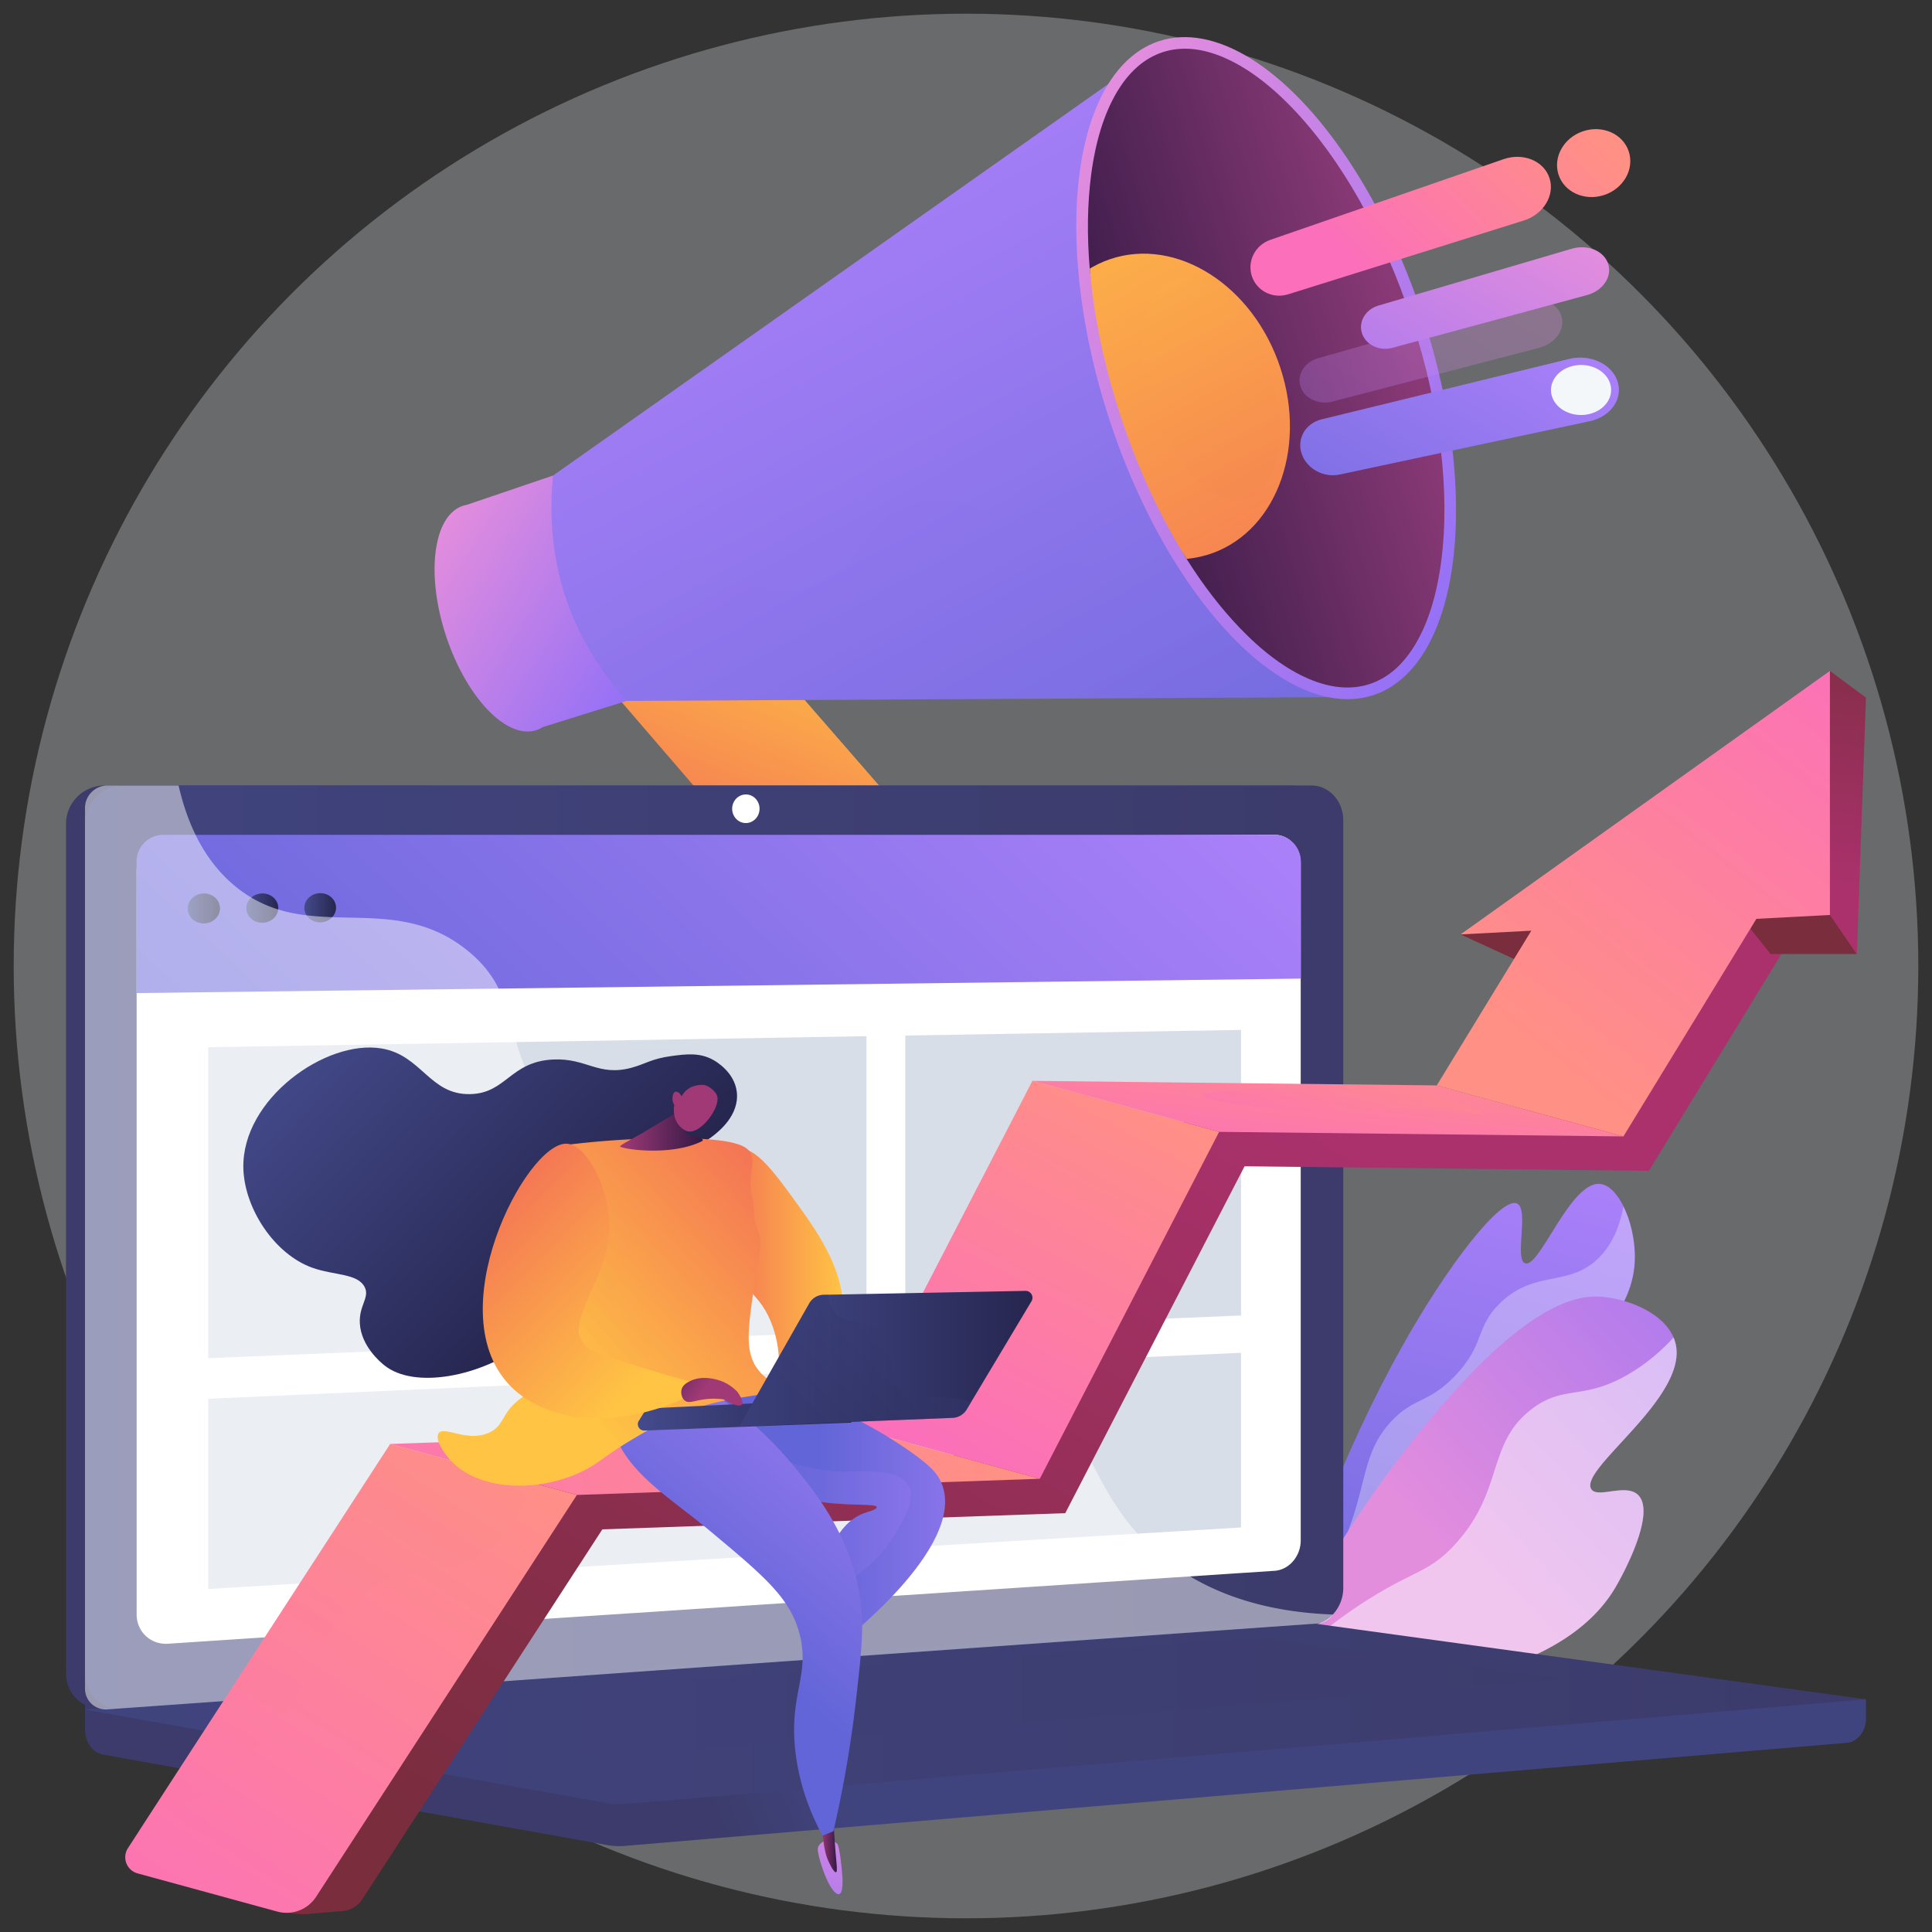 <svg id="Layer_1" data-name="Layer 1" xmlns="http://www.w3.org/2000/svg" xmlns:xlink="http://www.w3.org/1999/xlink" viewBox="0 0 3710 3710"><rect x="0" y="0" width="3710" height="3710" fill="#333333" stroke="none"/><defs><style>.cls-1{fill:none;}.cls-2,.cls-22{fill:#f4f7fa;}.cls-2{opacity:0.28;}.cls-3{fill:url(#linear-gradient);}.cls-26,.cls-34,.cls-4,.cls-6{fill:#fff;}.cls-11,.cls-16,.cls-17,.cls-28,.cls-4,.cls-44,.cls-46,.cls-47,.cls-51,.cls-58,.cls-61,.cls-8{opacity:0.3;}.cls-11,.cls-16,.cls-17,.cls-28,.cls-34,.cls-4,.cls-46,.cls-47,.cls-51,.cls-58,.cls-6,.cls-61,.cls-8{isolation:isolate;}.cls-5{fill:url(#linear-gradient-2);}.cls-6{opacity:0.5;}.cls-7{fill:url(#linear-gradient-3);}.cls-8{fill:url(#linear-gradient-4);}.cls-9{fill:url(#linear-gradient-5);}.cls-10{fill:url(#linear-gradient-6);}.cls-11{fill:url(#linear-gradient-7);}.cls-12{fill:url(#linear-gradient-8);}.cls-13{fill:url(#linear-gradient-9);}.cls-14{clip-path:url(#clip-path);}.cls-15{fill:url(#linear-gradient-10);}.cls-16{fill:url(#linear-gradient-11);}.cls-17{fill:url(#linear-gradient-12);}.cls-18{fill:url(#linear-gradient-13);}.cls-19{fill:url(#linear-gradient-14);}.cls-20{fill:url(#linear-gradient-15);}.cls-21{fill:url(#linear-gradient-16);}.cls-23{fill:url(#linear-gradient-17);}.cls-24{fill:url(#linear-gradient-18);}.cls-25{fill:url(#linear-gradient-19);}.cls-27{fill:url(#linear-gradient-20);}.cls-28{fill:url(#linear-gradient-21);}.cls-29{fill:url(#linear-gradient-22);}.cls-30{fill:#d8dee8;}.cls-31{fill:url(#linear-gradient-23);}.cls-32{fill:url(#linear-gradient-24);}.cls-33{fill:url(#linear-gradient-25);}.cls-34{opacity:0.48;}.cls-35{fill:url(#linear-gradient-26);}.cls-36{fill:url(#linear-gradient-27);}.cls-37{fill:url(#linear-gradient-28);}.cls-38{fill:url(#linear-gradient-29);}.cls-39{fill:url(#linear-gradient-30);}.cls-40{fill:url(#linear-gradient-31);}.cls-41{fill:url(#linear-gradient-32);}.cls-42{fill:url(#linear-gradient-33);}.cls-43{fill:url(#linear-gradient-34);}.cls-45{fill:url(#linear-gradient-35);}.cls-46{fill:url(#linear-gradient-36);}.cls-47{fill:url(#linear-gradient-37);}.cls-48{fill:url(#linear-gradient-38);}.cls-49{fill:url(#linear-gradient-39);}.cls-50{fill:url(#linear-gradient-40);}.cls-51{fill:url(#linear-gradient-41);}.cls-52{fill:url(#linear-gradient-42);}.cls-53{fill:url(#linear-gradient-43);}.cls-54{fill:url(#linear-gradient-44);}.cls-55{fill:url(#linear-gradient-45);}.cls-56{fill:url(#linear-gradient-46);}.cls-57{fill:url(#linear-gradient-47);}.cls-58{fill:url(#linear-gradient-48);}.cls-59{fill:url(#linear-gradient-49);}.cls-60{fill:url(#linear-gradient-50);}.cls-61{fill:url(#linear-gradient-51);}.cls-62{fill:url(#linear-gradient-52);}.cls-63{fill:url(#linear-gradient-53);}</style><linearGradient id="linear-gradient" x1="30.21" y1="2204" x2="0.22" y2="861.62" gradientTransform="matrix(-0.82, -0.23, 0.25, -0.89, 2422.57, 4213.7)" gradientUnits="userSpaceOnUse"><stop offset="0" stop-color="#aa80f9"/><stop offset="1" stop-color="#6165d7"/></linearGradient><linearGradient id="linear-gradient-2" x1="-51.59" y1="1358.53" x2="-591.55" y2="2310.95" gradientTransform="matrix(-0.82, -0.23, 0.25, -0.89, 2422.57, 4213.7)" gradientUnits="userSpaceOnUse"><stop offset="0" stop-color="#e38ddd"/><stop offset="1" stop-color="#9571f6"/></linearGradient><linearGradient id="linear-gradient-3" x1="736.96" y1="2791.6" x2="354.07" y2="2340.03" gradientTransform="matrix(0.95, -0.31, -0.31, -0.95, 1710.41, 4025.61)" gradientUnits="userSpaceOnUse"><stop offset="0" stop-color="#ffc444"/><stop offset="1" stop-color="#f36f56"/></linearGradient><linearGradient id="linear-gradient-4" x1="689.8" y1="2831.6" x2="306.87" y2="2379.99" xlink:href="#linear-gradient-3"/><linearGradient id="linear-gradient-5" x1="2350.87" y1="3113.62" x2="2041.5" y2="2748.76" gradientTransform="translate(4028.81 3266.75) rotate(161.93)" xlink:href="#linear-gradient-2"/><linearGradient id="linear-gradient-6" x1="913.79" y1="3620.15" x2="1267.18" y2="1665.51" gradientTransform="matrix(0.95, -0.31, -0.31, -0.95, 1710.41, 4025.61)" xlink:href="#linear-gradient"/><linearGradient id="linear-gradient-7" x1="792.89" y1="3616.61" x2="1150.69" y2="1637.58" gradientTransform="matrix(0.95, -0.31, -0.31, -0.95, 1710.41, 4025.61)" xlink:href="#linear-gradient"/><linearGradient id="linear-gradient-8" x1="1076.86" y1="3344.88" x2="372.95" y2="2514.72" gradientTransform="translate(3156.31 3636.77) rotate(180)" xlink:href="#linear-gradient-2"/><linearGradient id="linear-gradient-9" x1="1129.41" y1="2941.5" x2="450.81" y2="2924.2" gradientTransform="translate(4028.81 3266.75) rotate(161.93)" gradientUnits="userSpaceOnUse"><stop offset="0" stop-color="#311944"/><stop offset="1" stop-color="#893976"/></linearGradient><clipPath id="clip-path"><path class="cls-1" d="M2630.07,1313.56c35.32-11.55,65.15-37.66,88.71-77.83,24-40.76,40.35-93.75,48.73-157.48,17.57-134-2.39-298.41-56.29-463s-135-309-228.47-406.64c-44.46-46.45-89-79.45-132.46-98.14-42.68-18.38-82.21-21.82-117.52-10.27s-65.14,37.73-88.69,77.83c-24,40.76-40.37,93.75-48.75,157.48-17.57,134,2.39,298.41,56.29,463s135.05,309,228.48,406.65c44.44,46.45,89,79.45,132.43,98.14C2555.23,1321.67,2594.77,1325.1,2630.07,1313.56Z"/></clipPath><linearGradient id="linear-gradient-10" x1="1386.85" y1="3558.4" x2="1617.58" y2="2282.17" xlink:href="#linear-gradient-3"/><linearGradient id="linear-gradient-11" x1="1519.87" y1="3393.98" x2="1690.11" y2="2452.32" xlink:href="#linear-gradient-3"/><linearGradient id="linear-gradient-12" x1="3117.46" y1="2991.93" x2="3641.19" y2="2529.25" gradientTransform="translate(6737.49 2379.77) rotate(161.93)" xlink:href="#linear-gradient-2"/><linearGradient id="linear-gradient-13" x1="2918.8" y1="3274.95" x2="3350.53" y2="3051.2" gradientTransform="translate(6737.49 2379.77) rotate(161.93)" gradientUnits="userSpaceOnUse"><stop offset="0" stop-color="#ff9085"/><stop offset="1" stop-color="#fb6fbb"/></linearGradient><linearGradient id="linear-gradient-14" x1="2993.6" y1="3050.23" x2="3495.07" y2="2607.22" gradientTransform="translate(6737.49 2379.77) rotate(161.93)" xlink:href="#linear-gradient-2"/><linearGradient id="linear-gradient-15" x1="2825" y1="3123.93" x2="3301.63" y2="2876.89" xlink:href="#linear-gradient-13"/><linearGradient id="linear-gradient-16" x1="3080.2" y1="2875.24" x2="3690.08" y2="2336.44" gradientTransform="translate(6737.49 2379.77) rotate(161.93)" xlink:href="#linear-gradient"/><linearGradient id="linear-gradient-17" x1="1607.79" y1="315.33" x2="1367.54" y2="214.43" gradientTransform="matrix(1, 0, 0, -1, 0, 3710)" gradientUnits="userSpaceOnUse"><stop offset="0" stop-color="#40447e"/><stop offset="1" stop-color="#3c3b6b"/></linearGradient><linearGradient id="linear-gradient-18" x1="1286.97" y1="1374.21" x2="1026.24" y2="1264.71" xlink:href="#linear-gradient-17"/><linearGradient id="linear-gradient-19" x1="163.14" y1="1314.91" x2="2579.46" y2="1314.91" xlink:href="#linear-gradient-17"/><linearGradient id="linear-gradient-20" x1="163.16" y1="421.39" x2="3583.17" y2="421.39" xlink:href="#linear-gradient-17"/><linearGradient id="linear-gradient-21" x1="498.58" y1="449.41" x2="3004.39" y2="449.41" xlink:href="#linear-gradient-17"/><linearGradient id="linear-gradient-22" x1="1946.29" y1="2560.79" x2="663.59" y2="1184.54" gradientTransform="matrix(1, 0, 0, -1, 0, 3710)" xlink:href="#linear-gradient"/><linearGradient id="linear-gradient-23" x1="360.5" y1="1965.55" x2="422.47" y2="1965.55" gradientTransform="matrix(1, 0, 0, -1, 0, 3710)" gradientUnits="userSpaceOnUse"><stop offset="0" stop-color="#444b8c"/><stop offset="1" stop-color="#26264f"/></linearGradient><linearGradient id="linear-gradient-24" x1="472.98" y1="1966.2" x2="534.38" y2="1966.2" xlink:href="#linear-gradient-23"/><linearGradient id="linear-gradient-25" x1="584.43" y1="1966.84" x2="645.27" y2="1966.84" xlink:href="#linear-gradient-23"/><linearGradient id="linear-gradient-26" x1="2350.54" y1="1701.82" x2="1281.44" y2="-102.28" gradientTransform="matrix(1, 0, 0, -1, 0, 3710)" gradientUnits="userSpaceOnUse"><stop offset="0" stop-color="#ab316d"/><stop offset="1" stop-color="#792d3d"/></linearGradient><linearGradient id="linear-gradient-27" x1="2765.34" y1="1694.67" x2="2798.65" y2="1751.3" xlink:href="#linear-gradient-26"/><linearGradient id="linear-gradient-28" x1="3501.24" y1="2314.98" x2="3461.26" y2="1968.51" xlink:href="#linear-gradient-26"/><linearGradient id="linear-gradient-29" x1="3519.59" y1="2001.42" x2="3599.54" y2="2587.77" xlink:href="#linear-gradient-26"/><linearGradient id="linear-gradient-30" x1="2189.23" y1="1619.14" x2="1799.45" y2="902.85" gradientTransform="matrix(1, 0, 0, -1, 0, 3710)" xlink:href="#linear-gradient-13"/><linearGradient id="linear-gradient-31" x1="980.77" y1="969.65" x2="254.18" y2="-152.36" gradientTransform="matrix(1, 0, 0, -1, 0, 3710)" xlink:href="#linear-gradient-13"/><linearGradient id="linear-gradient-32" x1="1896.05" y1="996.37" x2="371.88" y2="726.51" gradientTransform="matrix(1, 0, 0, -1, 0, 3710)" xlink:href="#linear-gradient-13"/><linearGradient id="linear-gradient-33" x1="2565.69" y1="1734.31" x2="2535.7" y2="1441.14" gradientTransform="matrix(1, 0, 0, -1, 0, 3710)" xlink:href="#linear-gradient-13"/><linearGradient id="linear-gradient-34" x1="2960.31" y1="1681.29" x2="3586.64" y2="2477.53" gradientTransform="matrix(1, 0, 0, -1, 0, 3710)" xlink:href="#linear-gradient-13"/><linearGradient id="linear-gradient-35" x1="2159.31" y1="1635.42" x2="1769.53" y2="919.13" gradientTransform="matrix(1, 0, 0, -1, 0, 3710)" xlink:href="#linear-gradient-13"/><linearGradient id="linear-gradient-36" x1="2634.74" y1="1694.02" x2="2525.65" y2="1493.55" gradientTransform="matrix(1, 0, 0, -1, 0, 3710)" xlink:href="#linear-gradient-13"/><linearGradient id="linear-gradient-37" x1="949.95" y1="989.6" x2="223.36" y2="-132.41" gradientTransform="matrix(1, 0, 0, -1, 0, 3710)" xlink:href="#linear-gradient-13"/><linearGradient id="linear-gradient-38" x1="2949.04" y1="1251.94" x2="3190.43" y2="1251.94" gradientTransform="translate(4568.22 3710) rotate(180)" xlink:href="#linear-gradient-3"/><linearGradient id="linear-gradient-39" x1="3534.88" y1="798.66" x2="4003.04" y2="798.66" gradientTransform="translate(5569.81 3710) rotate(180)" xlink:href="#linear-gradient"/><linearGradient id="linear-gradient-40" x1="2368.89" y1="35.87" x2="2389.13" y2="-328.38" gradientTransform="matrix(0.96, 0.29, 0.29, -0.96, -652.69, 2778.49)" xlink:href="#linear-gradient-2"/><linearGradient id="linear-gradient-41" x1="3754.94" y1="780.98" x2="4223.11" y2="780.98" gradientTransform="translate(5569.81 3710) rotate(180)" xlink:href="#linear-gradient"/><linearGradient id="linear-gradient-42" x1="7899.81" y1="169.59" x2="7930.27" y2="169.59" gradientTransform="translate(9506.78 3710) rotate(180)" gradientUnits="userSpaceOnUse"><stop offset="0" stop-color="#311944"/><stop offset="1" stop-color="#a03976"/></linearGradient><linearGradient id="linear-gradient-43" x1="3784.85" y1="1089.32" x2="4204.61" y2="579.29" gradientTransform="translate(5569.81 3710) rotate(180)" xlink:href="#linear-gradient"/><linearGradient id="linear-gradient-44" x1="5017.87" y1="1642.62" x2="4462.69" y2="1177.72" gradientTransform="matrix(-1, -0.05, 0.05, -1, 5551.45, 3814.67)" xlink:href="#linear-gradient-23"/><linearGradient id="linear-gradient-45" x1="-1513.38" y1="1074.21" x2="-1062.53" y2="1479.57" gradientTransform="matrix(1, 0, 0, -1, 2574.76, 3710)" xlink:href="#linear-gradient-3"/><linearGradient id="linear-gradient-46" x1="8157.2" y1="1539.46" x2="8316.17" y2="1539.46" xlink:href="#linear-gradient-42"/><linearGradient id="linear-gradient-47" x1="8177.32" y1="1127.52" x2="8173.89" y2="1441.23" xlink:href="#linear-gradient-42"/><linearGradient id="linear-gradient-48" x1="-1498.59" y1="1057.76" x2="-1047.73" y2="1463.12" gradientTransform="matrix(1, 0, 0, -1, 2574.76, 3710)" xlink:href="#linear-gradient-3"/><linearGradient id="linear-gradient-49" x1="-1349.94" y1="993.39" x2="-939.87" y2="993.39" gradientTransform="matrix(1, 0, 0, -1, 2574.76, 3710)" xlink:href="#linear-gradient-23"/><linearGradient id="linear-gradient-50" x1="-1154.99" y1="1101.09" x2="-592.12" y2="1101.09" gradientTransform="matrix(1, 0, 0, -1, 2574.76, 3710)" xlink:href="#linear-gradient-23"/><linearGradient id="linear-gradient-51" x1="5561.77" y1="1250.43" x2="5830.63" y2="983.72" gradientTransform="translate(7413.03 3710) rotate(180)" xlink:href="#linear-gradient-23"/><linearGradient id="linear-gradient-52" x1="-1326.55" y1="1077.24" x2="-1670.87" y2="1416.05" gradientTransform="matrix(1, 0, 0, -1, 2574.76, 3710)" xlink:href="#linear-gradient-3"/><linearGradient id="linear-gradient-53" x1="1239.14" y1="1118.38" x2="1350.5" y2="1040.43" gradientTransform="matrix(1, 0, 0, -1, 0, 3710)" xlink:href="#linear-gradient-42"/></defs><g id="Illustration"><circle class="cls-2" cx="1855" cy="1855" r="1828.71"/><path class="cls-3" d="M2513,3105.58c-49.32-32.46,70.17-324.29,177.91-517.27,88.47-158.49,192.58-292.5,222.63-277,23,11.85-5.82,106.93,15.07,114.52,28,10.15,86.78-158,144-152.33,35.22,3.48,65.66,72.52,66.8,136,2.05,114.46-91.64,190.28-295.42,389.16C2582.73,3053.37,2538.33,3122.29,2513,3105.58Z"/><path class="cls-4" d="M2597,2917c27.47-82.32,25.11-134.86,75.07-188.08,43.65-46.45,70.6-33.21,122.08-87,58.3-60.87,37.91-92.72,86.75-139.87,67.79-65.45,133.06-29.06,190.53-87.88,18.18-18.6,36.91-48.09,46.06-97.52,12.81,25.92,21.19,60.09,21.78,92.8,2,114.47-91.64,190.29-295.42,389.16-261.11,254.83-305.55,323.71-330.93,307-3.85-2.51-6.68-6.67-8.56-12.21C2553.89,3026.08,2581,2964.91,2597,2917Z"/><path class="cls-5" d="M2418.59,3254.93C2524,3019.48,2643.29,2851.14,2733,2741.5c201.6-246.75,299.73-254.54,342.78-251.25,57.37,4.38,131.05,37.14,142.38,92.1,21.19,102.82-185.22,237.89-162.69,276.72,11.66,20.09,68.69-13.05,91.72,13.26,31.48,36-29.58,150.05-46,177.55C2974.2,3262.45,2554,3259.76,2418.59,3254.93Z"/><path class="cls-6" d="M2621.74,3075c94.51-60.59,122.76-54.53,173.5-110.59,93.57-103.38,59.3-192.26,146-258.51,61.83-47.24,97.78-16.22,184.53-66.16a365.83,365.83,0,0,0,87.88-71.48,74.91,74.91,0,0,1,4.47,14.11c21.19,102.82-185.23,237.9-162.69,276.73,11.66,20.08,68.69-13.06,91.71,13.25,31.48,36-29.58,150-46,177.56-126.94,212.59-547.1,209.9-682.55,205.07,1.92-4.29,3.85-8.52,5.79-12.77C2499.89,3160.4,2569.63,3108.37,2621.74,3075Z"/><path class="cls-7" d="M1697.07,1817c-48,12.38-102.11-2.86-136.22-42.47L1079.9,1216c-43.78-50.85-38-126.54,13.23-169.47,51.56-43.22,153.24-45.5,197.87,5.77l490.21,563.2c46.21,53.1,38.92,130.1-16.07,171.59C1751.64,1797.32,1712.91,1812.87,1697.07,1817Z"/><path class="cls-8" d="M1093.16,1046.55c51.56-43.22,153.24-45.5,197.87,5.77l448.15,515c-45.82,3-95.53,20.34-157.34-6-102.94-43.94-93-146.64-182.55-205.88-41-27.09-107.16-48-220-23.85l-99.39-115.4C1036.14,1165.16,1042,1089.48,1093.16,1046.55Z"/><path class="cls-9" d="M889.08,971.3a56.64,56.64,0,0,1,7-1.77l165.82-56.31,141.69,432.69-161.41,50.41a53.77,53.77,0,0,1-12.09,5.73c-57,18.68-134.84-62.61-173.79-181.56S832.05,990,889.08,971.3Z"/><path class="cls-10" d="M1061.94,913.22c-15.86,164.71,31.16,308.28,141.69,432.69l1368.17-7.36L2186.91,120Z"/><path class="cls-11" d="M2120.76,1091c-132.3-6-224.79-164.83-363.31-125.82-108.69,30.59-106.91,145.28-215.63,168.45-111.31,23.71-167.34-86.32-301.15-87.75-60.84-.64-117,21.54-167.45,55.46q31,132.73,130.41,244.57l1368.17-7.36L2363.55,950.19C2264.82,1061.36,2184.89,1093.94,2120.76,1091Z"/><ellipse class="cls-12" cx="2431.41" cy="706.97" rx="316.84" ry="660.8" transform="translate(-99.28 791.69) rotate(-18.13)"/><path class="cls-13" d="M2630.07,1313.56c35.32-11.55,65.15-37.66,88.71-77.83,24-40.76,40.35-93.75,48.73-157.48,17.57-134-2.39-298.41-56.29-463s-135-309-228.47-406.64c-44.46-46.45-89-79.45-132.46-98.14-42.68-18.38-82.21-21.82-117.52-10.27s-65.14,37.73-88.69,77.83c-24,40.76-40.37,93.75-48.75,157.48-7.35,56-8.14,117.36-2.63,181.81,7.68,89.71,92.78,158.1,124.15,253.88,33.36,101.86,11.91,223.32,62.58,303.39,31.22,49.35,65.06,93.38,100.69,130.56,44.44,46.45,89,79.45,132.44,98.14C2555.23,1321.67,2594.77,1325.1,2630.07,1313.56Z"/><g class="cls-14"><path class="cls-15" d="M2458.89,707c52.1,159.1-11.88,319.92-141.06,358.66-127.18,38.12-269.9-56.78-320.55-211.45s8.79-314.06,134.55-356.58C2259.55,454.45,2406.8,547.91,2458.89,707Z"/><path class="cls-16" d="M2437.8,711.06c38.69,118.14,18.08,228.76-45.19,246.8-62.24,17.77-142.48-61.12-180.08-176s-19.2-224.78,42-245.81C2316.68,514.7,2399.12,592.9,2437.8,711.06Z"/></g><path class="cls-17" d="M2531.05,687.86l393.61-111.29c32.09-9.07,65.28,4.26,73.65,29.91h0c8.4,25.64-11.29,53.32-43.64,61.72l-396.31,103c-26.37,6.86-53.54-6.09-61-28.88h0C2489.91,719.64,2504.87,695.27,2531.05,687.86Z"/><path class="cls-18" d="M2439.21,460.65l448.09-155c37.56-13,77.32,3.15,88.17,36.27h0c10.84,33.11-11.64,69.76-49.56,81.59L2473.46,565.22c-29.32,9.18-60.26-6.55-69.59-35h0C2394.56,501.78,2410.19,470.7,2439.21,460.65Z"/><path class="cls-19" d="M2646.92,586.8l371.42-109.21c30.2-8.88,61.61,4,69.76,28.93h0c8.16,24.91-10.2,51.88-40.6,60.11L2673.52,668c-25,6.77-50.84-5.79-58.11-28h0C2608.15,617.91,2622.13,594.1,2646.92,586.8Z"/><path class="cls-20" d="M2992.85,335.46c10.9,33.27,49.25,51,86.31,39.45,37.8-11.8,59.84-49.47,48.56-83.93s-51.3-51.67-88.69-38.66C3002.34,265.07,2982,302.19,2992.85,335.46Z"/><path class="cls-21" d="M2537.67,805.31l475.67-116.1c39.93-9.74,81.82,9.5,92.83,43.14h0c11,33.65-13.3,68-53.62,76.57L2572.39,911.28c-31,6.63-63.48-11.47-72.92-40.3h0C2490,842.18,2506.92,812.82,2537.67,805.31Z"/><path class="cls-22" d="M2980.35,761.61c8.27,25.25,39.51,40.41,70.16,33.77,31.12-6.74,49.81-33.31,41.31-59.24s-40.76-40.86-71.65-33.43C2989.73,710,2972.08,736.34,2980.35,761.61Z"/><path class="cls-23" d="M3583.19,3263.19l-3420-29.78v88.13c0,23.93,14.91,44.26,35.15,47.89L1165.4,3543a132.75,132.75,0,0,0,34.7,1.63l2346-197.87c20.95-1.77,37.17-22.16,37.17-46.74Z"/><path class="cls-24" d="M2482.24,3120.33,200.82,3281.56c-40.82,2.88-74.06-27.77-74.06-68.48V1582.14a73.89,73.89,0,0,1,74.06-73.71H2482.24c33.65,0,60.84,29.82,60.84,66.63V3049.39C2543.08,3086.2,2515.89,3118,2482.24,3120.33Z"/><path class="cls-25" d="M2518.62,3120.33,237.2,3281.56c-40.82,2.88-74.06-27.77-74.06-68.48V1582.14a73.89,73.89,0,0,1,74.06-73.71H2518.62c33.63,0,60.84,29.82,60.84,66.63V3049.39C2579.46,3086.2,2552.25,3118,2518.62,3120.33Z"/><path class="cls-26" d="M2447.55,3016.39,322.65,3156.44c-33.22,2.18-60.25-23-60.25-56.22V1672.34a60.53,60.53,0,0,1,60.25-60.42l2124.9-8.79c27.75-.11,50.21,24.33,50.21,54.61V2958.29C2497.73,2988.54,2475.3,3014.56,2447.55,3016.39Z"/><path class="cls-26" d="M1458.55,1553c0,15.15-11.74,27.47-26.24,27.52s-26.36-12.24-26.36-27.43,11.78-27.51,26.36-27.52S1458.55,1537.88,1458.55,1553Z"/><path class="cls-27" d="M2461.69,3113,163.16,3282.72l1002.19,179.86a133.18,133.18,0,0,0,34.7,1.62l2383.12-201-1084.93-149A174.51,174.51,0,0,0,2461.69,3113Z"/><polygon class="cls-28" points="498.58 3286.99 2412.16 3143.6 3004.39 3224.29 1107.29 3377.58 498.58 3286.99"/><path class="cls-29" d="M2498,1879.2,262.21,1907V1654.4a51.28,51.28,0,0,1,51.28-51.28H2446.72A51.28,51.28,0,0,1,2498,1654.4h0Z"/><polygon class="cls-30" points="1663.91 2555.87 399.81 2608.09 399.81 2010.98 1663.91 1989.77 1663.91 2555.87"/><polygon class="cls-30" points="2383.15 2526.14 1738.45 2552.78 1738.45 1988.52 2383.15 1977.71 2383.15 2526.14"/><polygon class="cls-30" points="2383.15 2933.22 399.81 3051.32 399.81 2686.07 2383.15 2597.76 2383.15 2933.22"/><path class="cls-31" d="M422.47,1744.27c0,15.9-13.81,28.87-31,29s-31-12.71-31-28.64,13.9-28.87,31-29S422.47,1728.37,422.47,1744.27Z"/><path class="cls-32" d="M534.38,1743.63c0,15.54-13.71,28.23-30.65,28.34S473,1759.56,473,1744s13.81-28.27,30.75-28.35S534.38,1728.06,534.38,1743.63Z"/><path class="cls-33" d="M645.27,1743c0,15.46-13.59,28.09-30.38,28.2s-30.46-12.35-30.46-27.85,13.65-28.15,30.46-28.22S645.27,1727.51,645.27,1743Z"/><path class="cls-34" d="M1969,2673c-175.88-94.63-314.16,25.28-447.62-93-80.92-71.71-41.2-125.2-140.76-232.38-110.27-118.72-182-78.81-292.88-185.67-140.06-135.1-70-240.21-190.74-337.21-146.44-117.66-304.35-8.79-443.74-121.6-60.12-48.67-93.08-119.42-110.33-194.74H206.5a43.29,43.29,0,0,0-43.31,43.25V3242.3c0,23.85,19.41,41.89,43.31,40.17l2325.14-165c11.4-.8,21.52-7.53,28-17.12-170.21-6.2-274.78-63.27-341.62-122.25C2087.28,2862.68,2110,2748.89,1969,2673Z"/><path class="cls-35" d="M3420.8,1832l-254.5,416.37-776.36-8.78L2045.61,2905.7l-888.94,31.1L695.4,3647.58a48.81,48.81,0,0,1-36.85,22.08l-60.26,5.08c-27.34,4.31-85.74-4-76.83-30.23l312.43-706.83,257-115,864.23-33,327-654.89,794.17-8.79,266.13-404.32Z"/><polygon class="cls-36" points="2947.4 1859.95 2804.7 1794.34 2963.73 1761.95 2947.4 1859.95"/><polygon class="cls-37" points="3491.02 1721.72 3565.68 1831.95 3400.02 1831.95 3344.04 1761.95 3491.02 1721.72"/><polygon class="cls-38" points="3583.19 1339.61 3513.98 1288.33 3484.02 1703.63 3513.98 1757.01 3565.68 1831.95 3583.19 1339.61"/><polygon class="cls-39" points="1638.28 2741.71 1996.73 2839.65 2341.06 2173.48 1982.61 2075.54 1638.28 2741.71"/><path class="cls-40" d="M264.19,3597.45l268.35,73.33a67.61,67.61,0,0,0,74.5-28.41l500.74-771.61-358.45-97.92L245.69,3548.93a32.15,32.15,0,0,0,18.5,48.52Z"/><polygon class="cls-41" points="749.33 2772.82 1107.78 2870.76 1996.73 2839.65 1638.28 2741.71 749.33 2772.82"/><polygon class="cls-42" points="1982.61 2075.54 2341.06 2173.48 3117.42 2182.24 2758.97 2084.3 1982.61 2075.54"/><polygon class="cls-43" points="2804.7 1794.34 2940.57 1787.19 2758.97 2084.3 3117.42 2182.24 3372.78 1764.44 3513.98 1757.01 3513.98 1288.33 2804.7 1794.34"/><g class="cls-44"><path class="cls-45" d="M1763.39,2717.56c103-82.69,196.47-32.38,262.36-99.95,56.34-57.75-2-104.86,62.47-247.37,52.47-116,129.42-169.47,144.93-179.9a368,368,0,0,1,56.2-31l-306.73-83.82-344.33,666.17,80,21.84A277,277,0,0,1,1763.39,2717.56Z"/></g><path class="cls-46" d="M2385.54,2092.89c-65.55,4.48-77.31,7-77.45,10-.43,9.2,104.83,27.19,212.39,30,95.71,2.51,112.43-9.15,214.88-2.51,66.68,4.33,111.35,12.62,112.44,7.53,1.25-6.15-60.68-28.8-127.43-42.48C2629.47,2076.76,2546.93,2081.88,2385.54,2092.89Z"/><path class="cls-47" d="M564,3264.76c55.44-90.38,75.89-182.6,172.41-227.38,73.92-34.3,124.19-9.13,189.9-52.47,51.15-33.75,78.86-87.41,94.6-137.88l-271.66-74.21L265.65,3518.18C432.65,3437.17,517.28,3341,564,3264.76Z"/><path class="cls-48" d="M1418.09,2207.52c30.41-8.87,71,46.94,104.8,93.34,50.52,69.41,109.55,150.52,93.65,247.9-15.65,95.81-97.78,170.43-121.2,159.76-20.08-9.13,18.48-73.58-11-159.76-23.85-69.55-63.22-69.58-89.67-137.76C1361.89,2326.38,1380.72,2218.45,1418.09,2207.52Z"/><path class="cls-49" d="M1433.14,2648.84c156.56,38,259.67,99,319.9,142.18,32.64,23.39,47.7,38,55.85,59.24,46.37,121.18-191.89,304.39-217.27,323.58l-33.28-77.58c24.63-135.14,65.61-177.53,99.91-190.14,9.59-3.53,25.7-7.3,25.4-11.85-.74-10.73-91.24,4.56-177.74-27.08-86.24-31.55-172.87-111.39-157.4-164.18C1351.33,2693.42,1363.14,2665.52,1433.14,2648.84Z"/><path class="cls-50" d="M1584.94,3534.5s-14.58,5.18-14.63,16.7,14.77,62.3,30.86,80.35,17.57-8.87,16.55-26.2-5.23-56.15-9.21-63.65S1584.94,3534.5,1584.94,3534.5Z"/><path class="cls-51" d="M1631.79,2826c28.44-.57,95.09-5.88,112.84,27.07,14.8,27.5-11.13,69.16-27.09,94.8-43.36,69.67-85.45,76.8-115.09,119.6-11.47,16.57-21.88,39.71-25.18,72.81l-18.83-43.93c24.63-135.14,65.61-177.53,99.91-190.14,9.59-3.52,25.7-7.3,25.4-11.85-.74-10.73-91.24,4.56-177.74-27.07-78.6-28.78-157.29-97.61-158.92-149.55C1471.47,2806.94,1565.17,2827.31,1631.79,2826Z"/><path class="cls-52" d="M1576.55,3485.54c.86,17.75,2.36,32.64,3.77,43.63,3,24.39,5.77,34,9.56,42.84,3.31,7.67,11.57,24.37,15.51,23.22s-.13-19.7-3.24-71.19c-.45-7.47-1.83-31.27-1.83-31.27h0Z"/><path class="cls-53" d="M1342.86,2659a703.92,703.92,0,0,1,182.8,158c40.17,49.29,101.32,124.28,123.45,236.08,11.8,59.59,6,113.06-6.09,217.54a2190.66,2190.66,0,0,1-42.68,246l-20.81,8.36c-18.58-34.14-42.88-88.18-51.6-157.27-14.24-113.06,28-149,7.74-229.15-17.58-69.45-68.53-112-170.43-197.21-83.73-70-160.93-111.49-189.56-198.78-4.87-14.81-9-33-1.08-49.65C1191.67,2657,1257.08,2644.46,1342.86,2659Z"/><path class="cls-54" d="M1270.86,2214c23.42-5,61.92-4,98.62-32.94,11-8.7,50.22-39.53,45.45-83.64-4.18-38.83-41-59.71-45.51-62.19-26.05-14.34-52-11.15-80.83-7.21-37.36,5.1-49.76,15.3-75.72,22.31-64.21,17.31-85.93-18.83-150.64-15.78-82.64,3.9-89.79,64.93-159.31,66.46-78,1.7-93-74.68-170.07-87.63-107-18-268.81,97.18-265.54,229.93,1.88,76.67,59,164.53,131.88,190.9,42.51,15.38,88.37,10.5,101.46,38.14,9.32,19.67-11.62,34.82-9.64,69,2.51,44.19,40.58,75.2,46.72,80.19,57,46.45,184.87,23,272.17-42.75C1167.39,2460.26,1143.56,2241.38,1270.86,2214Z"/><path class="cls-55" d="M1090,2198.24a1673.29,1673.29,0,0,1,182.15-12.44c143.61-2,164.17,16.31,169.47,29.73,9.81,25.11-7,37.66,2.51,81.6,5.71,26.2.32,38.14,11.3,66.28,10.75,27.43,2.31,42.18-7.19,106.51-12.14,82.26-17.75,124.06,5.27,157.22,16,23,33.89,25,32.17,35.94-3.62,23.31-84.24,10.45-186.31,55.23-29.55,13-56.76,28.94-79.56,42.32-53.41,31.38-63.29,43.35-88,57.56-78.21,44.91-195.69,49.24-257.27-5-23-20.26-39.69-50-32.16-60.93,10.26-14.84,56.1,18.83,98.17-1.69,27.88-13.63,22.59-35.66,54.8-61.63,38.78-31.24,65.73-14.88,92.13-35.15,41.18-31.72,22.45-107.66,10.89-235A2130.49,2130.49,0,0,1,1090,2198.24Z"/><path class="cls-56" d="M1245.44,2168.68c-19.59,12.16-51.25,28-54.74,32.35s95.92,21.35,157.77-9.89c0,0,9.59-5.32-27.69-12.78-8-1.59-6.39-17-5.34-33l-7.45-13.81S1265,2156.5,1245.44,2168.68Z"/><path class="cls-57" d="M1294.85,2122s-7.68,32.64,21,48.7c25.71,14.43,69.19-44.71,61.07-66.68-2.71-7.33-12.39-16.76-22.51-19.92-7.12-2.22-34-1.37-45.55,21.34-3-6.62-8.44-10-12.07-9-4.6,1.37-5.28,9.76-5.45,11.66A23.55,23.55,0,0,0,1294.85,2122Z"/><path class="cls-58" d="M1339.36,2644.53c-29.58,12.26-33.57,38.74-74.46,53.77-39,14.34-52.1-3.63-91,8.27-58.43,17.88-80.78,74.27-89.62,68.95-8.11-4.87-.32-58.82,37.22-93.76,43.15-40.18,89.61-21.76,117.2-63.42,10.75-16.22,19-42.12,9.66-62.06-12.7-27-45.86-17.63-63.42-40-31.58-40.17,42.3-112.53,22-173.73-8.08-24.41-33.8-55-116.74-75.52,1.13,61.35,4.67,112.61,8.19,151.54,11.56,127.31,30.29,203.26-10.88,235-26.36,20.33-53.35,4-92.13,35.15-32.22,26-26.93,48-54.81,61.63-42.06,20.56-87.87-13.15-98.17,1.69-7.53,10.9,9.21,40.68,32.17,60.94,61.51,54.33,179.06,50,257.27,5,24.73-14.21,34.61-26.2,88-57.56,22.8-13.38,50-29.35,79.55-42.32,71.63-31.38,132.65-34.44,164-41.52C1401.22,2635.27,1363.36,2634.58,1339.36,2644.53Z"/><path class="cls-59" d="M1624.78,2686.14l-375.17,18.25a15.7,15.7,0,0,0-12.55,7.41l-10.4,16.65a12.19,12.19,0,0,0,10.81,18.62l397.42-15.14Z"/><path class="cls-60" d="M1969.21,2478.85l-387.6,7.54a32.49,32.49,0,0,0-27.62,16.43L1419.77,2739l409.36-16.32a33.29,33.29,0,0,0,27.26-16.18l124.38-207.76a13.12,13.12,0,0,0-11.56-19.86Z"/><path class="cls-61" d="M1554,2502.82a32.49,32.49,0,0,1,27.61-16.45l8.49-.16c1.26,12.55,5.11,23.95,12.77,33.19,23.85,28.87,63.61,11.06,93.19,41.59,32.52,33.53,2.51,73.46,31.55,104.67,30.61,32.85,80.08,6.1,137,27.13l-8.19,13.68a33.31,33.31,0,0,1-27.27,16.18L1419.71,2739Z"/><path class="cls-62" d="M1311.07,2686.32q6.29-16.72,12.68-33.49c-46.72-12.8-111.35-31.73-177.63-55.42-16.32-5.85-22.37-13.41-26.75-19.22-34-45.08,52.5-124.58,50.94-227.76-1.07-71.55-44.43-153.31-82.62-154.24C1010,2194.29,838.8,2523.83,983,2664.43,1054.59,2734.25,1188.31,2742.38,1311.07,2686.32Z"/><path class="cls-63" d="M1323.75,2652.83c29.34-15.58,64.45.39,66.71,1.47a87.75,87.75,0,0,1,25.31,18.14c1.07,1.46,13.81,19.09,9.15,24.74-3.77,4.54-18.1.78-35.4-10a134.17,134.17,0,0,0-31-.76c-23.75,2.19-34.62,9.69-43.24,3.22-6.28-4.74-8.46-14.76-6.19-22.22C1311.56,2659.45,1318.78,2655.48,1323.75,2652.83Z"/></g></svg>